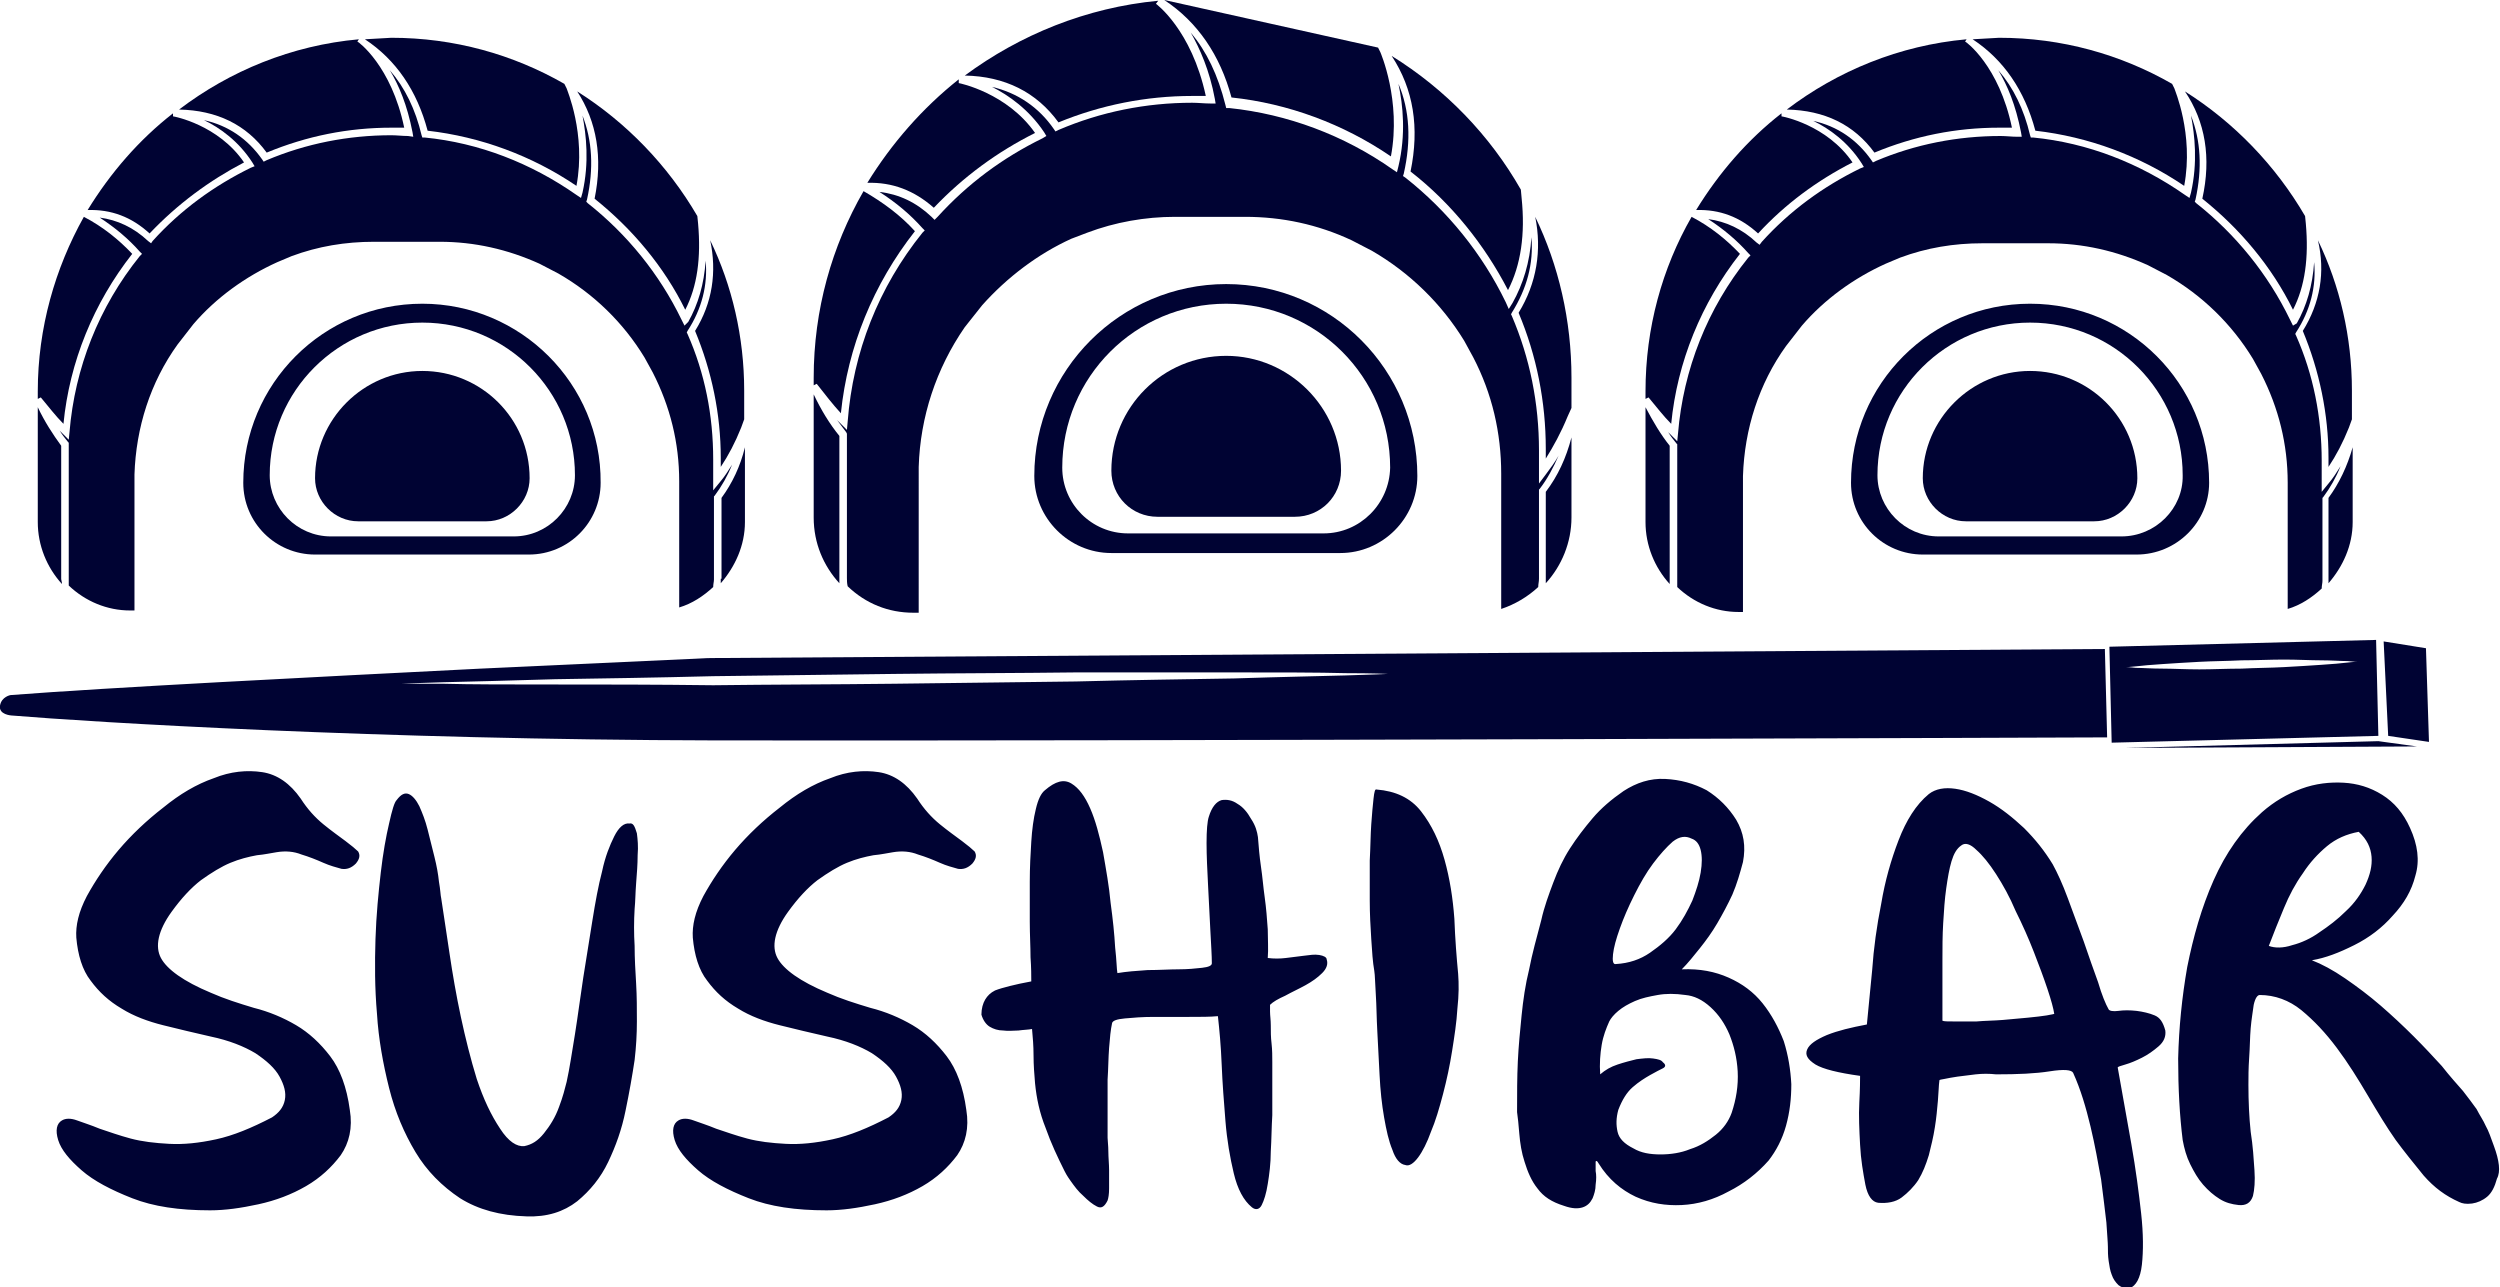 <svg xmlns="http://www.w3.org/2000/svg" style="enable-background:new 0 0 330.9 170.4" xml:space="preserve" viewBox="0 0 330.9 170.4">
  <style>
    .st0{fill:#000333}
  </style>
  <path class="st0" d="m279.5 98.3 35.3-.9-.3-12.7-35.3.9.3 12.7zm3.2-10.1c.8-.1 2-.2 3.5-.3 1.4-.1 3.1-.2 4.9-.3 1.8-.1 3.7-.1 5.6-.2 1.9 0 3.8-.1 5.6-.1 1.8 0 3.5.1 4.9.1 1.4 0 2.6.1 3.5.1.8.1 1.3.1 1.3.1s-.5 0-1.3.1-2 .2-3.5.3c-1.4.1-3.1.2-4.9.3-1.8.1-3.7.1-5.6.2-1.9 0-3.8.1-5.6.1-1.8 0-3.5-.1-4.9-.1-1.4 0-2.6-.1-3.5-.1-.8-.1-1.3-.1-1.3-.1s.5 0 1.3-.1zM321.5 98.2l-.4-12.4-5.6-.9.6 12.5zM319.9 98.8l-5.1-.7-33.6.9zM278.9 97.6l-.3-11.7-184.4 1.2s-.9 0-2.4.1l-28.2 1.3C41.8 89.6 14.3 91 1.4 92c0 0-1.2.2-1.4 1.4-.2 1.2 1.5 1.3 1.5 1.3 10.8.9 48.5 3.2 93.1 3.3 53.1.1 184.3-.4 184.3-.4zm-205.4-7c-6.1 0-11.2 0-14.8-.1h-5.6s2-.1 5.6-.2c3.6-.1 8.7-.2 14.8-.4 6.1-.1 13.3-.2 20.9-.4 7.7-.1 15.8-.2 24-.3 8.2-.1 16.3-.1 24-.2h20.9c6.1 0 11.2 0 14.8.1 3.6 0 5.6.1 5.6.1s-2 .1-5.6.2c-3.6.1-8.7.2-14.8.4-6.1.1-13.3.2-20.9.4-7.7.1-15.8.2-24 .3-8.2.1-16.3.1-24 .2-7.6-.1-14.8-.1-20.9-.1zM162.3 37.6c-14 0-25.4 11.4-25.4 25.4 0 5.6 4.6 10.2 10.2 10.2h30.3c5.6 0 10.2-4.6 10.2-10.2 0-14-11.3-25.4-25.3-25.4zm12.9 33h-25.9c-4.8 0-8.7-3.9-8.7-8.7 0-12 9.7-21.7 21.7-21.7S184 49.9 184 61.9c-.1 4.8-4 8.7-8.8 8.7z"/>
  <path class="st0" d="M162.3 47.1c-8.4 0-15.2 6.8-15.2 15.2 0 3.4 2.7 6.1 6.1 6.1h18.2c3.4 0 6.1-2.7 6.1-6.1 0-8.4-6.9-15.2-15.2-15.2zM201 41.4c2.4 5.7 3.6 11.8 3.6 18v1.3c1-1.6 2-3.4 2.9-5.6l.5-1.1v-4c0-7.6-1.7-14.9-4.8-21.3.9 4.4.2 8.8-2.2 12.7zM111.1 76.5V57.7c-1.3-1.6-2.4-3.4-3.4-5.5v16.3c0 3.4 1.3 6.4 3.4 8.7v-.7zM204.6 76.5v.7c2.1-2.3 3.4-5.4 3.4-8.7V57.9c-.7 2.7-1.8 5.1-3.4 7.2v11.4zM186.7 22.7c5.4 4.2 9.8 9.7 12.9 15.7 1.7-3.3 2.3-7.4 1.8-12.2l-.1-1.1c-4.1-7.2-10-13.3-17.1-17.7 2.9 4.4 3.7 9.5 2.5 15.3zM154.1 0c4.4 2.9 7.4 7.3 8.9 12.9 7.5.8 14.8 3.5 21.1 7.8 1.4-7.4-1.4-13.8-1.4-13.8l-.3-.6"/>
  <path class="st0" d="M157.6 4.3c1.2 2.1 2.5 5 3.2 8.8l.1.6h-.7c-.8 0-1.6-.1-2.4-.1-6.1 0-12.1 1.2-17.7 3.6l-.4.2-.2-.3c-2-2.9-4.8-4.8-8.2-5.6 2.2 1.1 4.9 3 6.9 6l.3.5-.5.3c-5.3 2.6-9.9 6-13.9 10.4l-.4.4-.4-.4c-2-1.9-4.3-3-6.9-3.3 2.2 1.4 4.1 3 5.7 4.8l.3.3-.3.3c-5.8 7.2-9.2 15.8-9.9 25l-.1 1.1-.8-.8-.5-.5c.4.5.8 1.1 1.2 1.6l.1.2v19.1c0 .3 0 .7.1 1.1 2.4 2.3 5.4 3.5 8.7 3.5h.7V61.8c.2-6.6 2.3-13 6.1-18.5l2.3-2.9c3.3-3.7 7.4-6.8 11.8-8.8l2.1-.8c3.7-1.4 7.7-2.1 11.6-2.1h9.3c4.9 0 9.6 1 14.1 3.1l2.7 1.4c5 2.9 9.2 7 12.2 11.9l1.2 2.2c2.5 4.8 3.7 10 3.7 15.4v17.9c1.8-.6 3.5-1.6 4.9-2.9 0-.4.1-.7.1-1.1V64.8l.1-.1c1-1.3 1.8-2.8 2.5-4.4-.5.9-1.1 1.7-1.7 2.5l-.9 1.2v-4.4c0-6.2-1.2-12.2-3.6-17.8l-.1-.2.1-.2c2-3.2 2.9-6.5 2.6-10-.2 3.3-1.1 6.2-2.5 8.7l-.5.8-.4-.9c-3.1-6.4-7.7-12.1-13.3-16.5l-.3-.2.1-.3c1-4.4.8-8.4-.7-11.9.6 2.8 1 6.7 0 10.9l-.2.8-.6-.4c-6.4-4.5-13.9-7.3-21.6-8.1h-.4l-.1-.4c-1-4-2.5-7.1-4.6-9.6"/>
  <path class="st0" d="M153.3.1c-9.5.9-18.3 4.5-25.6 9.9 5.3.1 9.5 2.2 12.4 6.2 5.6-2.3 11.6-3.5 17.7-3.5h1.8C157.7 3.9 153 .5 153 .5M137 17.6c-3.7-5.3-10-6.6-10.1-6.6v-.5c-4.8 3.8-8.9 8.5-12.1 13.7 3.3-.1 6.2 1 8.8 3.3 3.9-4.1 8.4-7.4 13.4-9.9zM111.3 54.7c.9-8.8 4.3-17.1 9.8-24.1-1.9-2.1-4.2-3.8-6.8-5.3-4.2 7.3-6.6 15.7-6.6 24.7v1l.4-.2c1.1 1.4 2.1 2.7 3.2 3.9zM55.9 40.2c-13.1 0-23.7 10.6-23.7 23.7 0 5.3 4.3 9.5 9.5 9.5H70c5.3 0 9.5-4.3 9.5-9.5.1-13.1-10.6-23.7-23.6-23.7zM68 71H43.8c-4.5 0-8.1-3.7-8.1-8.1 0-11.2 9.1-20.2 20.2-20.2 11.2 0 20.2 9.1 20.2 20.2 0 4.4-3.6 8.1-8.1 8.1z"/>
  <path class="st0" d="M55.9 49.1c-7.8 0-14.2 6.4-14.2 14.2 0 3.1 2.6 5.7 5.7 5.7h17c3.1 0 5.7-2.6 5.7-5.7 0-7.9-6.4-14.2-14.2-14.2zM92 43.8c2.2 5.3 3.4 11 3.4 16.8v1.2c1-1.5 1.9-3.2 2.7-5.2l.4-1.1v-3.8c0-7.1-1.6-13.9-4.5-19.9.9 4.2.3 8.3-2 12zM8.1 76.6V59C7 57.5 5.9 55.8 5 53.9v15.2c0 3.1 1.2 6 3.2 8.2 0-.3-.1-.5-.1-.7zM95.4 76.6v.6c1.9-2.2 3.2-5 3.2-8.1v-9.9c-.6 2.5-1.7 4.8-3.1 6.7v10.7zM78.7 26.3c5 4 9.2 9 12 14.7 1.6-3.1 2.1-6.9 1.7-11.4l-.1-1c-3.9-6.7-9.4-12.4-15.9-16.5 2.6 4 3.4 8.8 2.3 14.2zM48.3 5.2c4.1 2.7 6.9 6.8 8.3 12.1 7 .8 13.8 3.3 19.7 7.3 1.3-6.9-1.3-12.8-1.3-12.9l-.3-.6C67.9 7.2 60.1 5 51.8 5"/>
  <path class="st0" d="m90.6 43.1-.4-.8c-2.9-6-7.2-11.3-12.4-15.4l-.2-.2.1-.3c.9-4.1.7-7.8-.6-11.1.5 2.6.9 6.2 0 10.2l-.2.7-.6-.4c-6-4.2-12.9-6.9-20.1-7.6h-.3l-.1-.3c-.8-3.4-2.2-6.3-4.2-8.6 1.2 2 2.3 4.6 3 8.2l.1.6-.7-.1c-.7 0-1.5-.1-2.2-.1-5.7 0-11.3 1.1-16.5 3.3l-.4.2-.2-.3c-1.9-2.7-4.5-4.5-7.7-5.2 2.1 1 4.6 2.8 6.4 5.6l.3.5-.5.2c-4.9 2.4-9.3 5.6-13 9.7l-.2.3-.4-.3c-1.9-1.8-4.1-2.8-6.4-3.1 2 1.3 3.8 2.8 5.3 4.5l.3.3-.3.3c-5.4 6.7-8.6 14.8-9.3 23.3l-.1 1-.7-.7-.5-.5c.3.5.7 1 1.1 1.5l.1.1v18.9c2.2 2.1 5.1 3.3 8.1 3.3h.6v-18c.2-6.2 2.1-12.2 5.7-17.2l2.1-2.7c3-3.5 6.9-6.3 11.1-8.2l1.9-.8c3.5-1.3 7.1-1.9 10.9-1.9h8.7c4.6 0 9 1 13.2 2.9l2.5 1.3c4.7 2.7 8.6 6.5 11.4 11.1l1.1 2c2.3 4.5 3.5 9.3 3.5 14.4v16.7c1.7-.5 3.2-1.5 4.5-2.7 0-.4.1-.7.1-1v-11l.1-.1c.9-1.2 1.7-2.6 2.3-4.1-.5.8-1 1.6-1.6 2.3l-.9 1.1v-4.1c0-5.8-1.1-11.4-3.4-16.6l-.1-.2.1-.2c1.9-2.9 2.7-6.1 2.4-9.3-.2 3.1-1 5.8-2.3 8.1l-.5.5z"/>
  <path class="st0" d="M47.5 5.2c-8.9.8-17.1 4.2-23.8 9.3 5 .1 8.9 2 11.6 5.7 5.3-2.2 10.8-3.3 16.5-3.3h1.7c-1.7-8.2-6.1-11.4-6.2-11.4M32.3 21.5c-3.4-5-9.3-6.1-9.4-6.1V15c-4.5 3.5-8.3 7.9-11.3 12.8 3.1-.1 5.8.9 8.2 3.1 3.7-3.9 7.9-7 12.5-9.4zM8.4 56.1c.8-8.2 4-16 9.1-22.5-1.8-1.9-3.9-3.6-6.4-4.9C7.3 35.5 5 43.4 5 51.8v1l.4-.2c1 1.2 2 2.5 3 3.5zM292.4 63.9c0-13.1-10.6-23.7-23.7-23.7S245 50.8 245 63.9c0 5.3 4.3 9.5 9.5 9.5h28.3c5.3 0 9.6-4.3 9.6-9.5zM280.8 71h-24.2c-4.5 0-8.1-3.7-8.1-8.1 0-11.2 9.1-20.2 20.2-20.2 11.2 0 20.2 9.1 20.2 20.2.1 4.4-3.6 8.1-8.1 8.1z"/>
  <path class="st0" d="M268.7 49.1c-7.8 0-14.2 6.4-14.2 14.2 0 3.1 2.6 5.7 5.7 5.7h17c3.1 0 5.7-2.6 5.7-5.7 0-7.9-6.4-14.2-14.2-14.2zM304.8 43.8c2.2 5.3 3.4 11 3.4 16.8v1.2c1-1.5 1.9-3.2 2.7-5.2l.4-1.1v-3.8c0-7.1-1.6-13.9-4.5-19.9 1 4.2.3 8.3-2 12zM221 76.6V59c-1.2-1.5-2.2-3.2-3.2-5.1v15.2c0 3.1 1.2 6 3.2 8.2v-.7zM308.2 65.9V77.2c1.9-2.2 3.2-5 3.2-8.1v-9.9c-.7 2.5-1.8 4.8-3.2 6.7zM291.5 26.3c5 4 9.2 9 12 14.7 1.6-3.1 2.1-6.9 1.7-11.4l-.1-1c-3.9-6.7-9.4-12.4-15.9-16.5 2.7 4 3.5 8.8 2.3 14.2zM261.1 5.2c4.1 2.7 6.9 6.8 8.3 12.1 7 .8 13.8 3.3 19.7 7.3 1.3-6.9-1.3-12.8-1.3-12.9l-.3-.6C280.7 7.2 272.9 5 264.6 5"/>
  <path class="st0" d="m303.5 43.1-.4-.8c-2.9-6-7.2-11.3-12.4-15.4l-.2-.2.1-.3c.9-4.1.7-7.8-.6-11.1.5 2.6.9 6.2 0 10.2l-.2.7-.6-.4c-6-4.2-12.9-6.9-20.1-7.6h-.3l-.1-.3c-.8-3.4-2.2-6.3-4.2-8.6 1.2 2 2.3 4.6 3 8.2l.1.6h-.6c-.7 0-1.5-.1-2.2-.1-5.7 0-11.3 1.1-16.5 3.3l-.4.2-.2-.3c-1.9-2.7-4.5-4.5-7.7-5.2 2.1 1 4.6 2.8 6.4 5.6l.3.5-.5.2c-4.9 2.4-9.3 5.6-13 9.7l-.3.4-.4-.3c-1.9-1.8-4.1-2.8-6.4-3.1 2 1.3 3.8 2.8 5.3 4.5l.3.3-.3.3c-5.4 6.7-8.6 14.8-9.3 23.3l-.1 1-.7-.7-.5-.5c.3.5.7 1 1.1 1.5l.1.1v18.9c2.2 2.1 5.1 3.3 8.1 3.3h.6V63c.2-6.2 2.1-12.2 5.7-17.2l2.1-2.7c3-3.5 6.9-6.3 11.1-8.2l1.9-.8c3.5-1.3 7.1-1.9 10.9-1.9h8.7c4.6 0 9 1 13.2 2.9l2.5 1.3c4.7 2.7 8.6 6.5 11.4 11.1l1.1 2c2.3 4.5 3.5 9.3 3.5 14.4v16.7c1.7-.5 3.2-1.5 4.5-2.7 0-.4.1-.7.1-1v-11l.1-.1c.9-1.2 1.7-2.6 2.3-4.1-.5.8-1 1.6-1.6 2.3l-.9 1.1V61c0-5.8-1.1-11.4-3.4-16.6l-.1-.2.1-.2c1.9-2.9 2.7-6.1 2.4-9.3-.2 3.1-1 5.8-2.3 8.1l-.5.3z"/>
  <path class="st0" d="M260.3 5.2c-8.9.8-17.1 4.2-23.8 9.3 5 .1 8.9 2 11.6 5.7 5.3-2.2 10.8-3.3 16.5-3.3h1.7c-1.7-8.2-6.1-11.4-6.2-11.4M245.2 21.5c-3.4-5-9.3-6.1-9.4-6.1V15c-4.5 3.5-8.3 7.9-11.3 12.8 3.1-.1 5.8.9 8.2 3.1 3.6-3.9 7.8-7 12.5-9.4zM221.2 56.1c.8-8.2 4-16 9.1-22.5-1.8-1.9-3.9-3.6-6.4-4.9-3.9 6.8-6.1 14.7-6.1 23.1v1l.4-.2c1 1.2 2 2.5 3 3.5zM45.7 111.3c-.8-.6-1.8-1.3-2.9-2.2-1.1-.9-2.1-2-3-3.4-1.4-2-3.1-3.2-5.1-3.5-2-.3-4.2-.1-6.4.8-2.3.8-4.5 2.1-6.7 3.9-2.2 1.7-4.2 3.6-5.9 5.6-1.7 2-3.1 4.1-4.2 6.1-1.1 2.1-1.5 3.9-1.4 5.5.2 2.3.8 4.3 1.9 5.7 1.1 1.5 2.4 2.7 4.1 3.7 1.6 1 3.5 1.7 5.5 2.2 2 .5 4.1 1 6.3 1.5 2.4.5 4.4 1.3 5.9 2.2 1.5 1 2.6 2 3.2 3.1.6 1.1.9 2.1.7 3.1-.2 1-.8 1.7-1.7 2.3-2.7 1.4-5.1 2.4-7.4 2.9-2.3.5-4.3.7-6.2.6-1.9-.1-3.6-.3-5.1-.7-1.5-.4-2.9-.9-4.1-1.3-1.2-.5-2.2-.8-3-1.1-.8-.3-1.5-.3-2 0-.7.4-.9 1.3-.5 2.6s1.5 2.6 3.1 4 3.9 2.6 6.7 3.7c2.8 1.1 6.2 1.6 10.3 1.6 2 0 4.1-.3 6.4-.8 2.3-.5 4.4-1.3 6.3-2.4 1.9-1.1 3.4-2.5 4.6-4.1 1.1-1.6 1.6-3.6 1.2-6-.4-3-1.3-5.4-2.6-7.1-1.3-1.7-2.8-3.1-4.5-4.1-1.7-1-3.6-1.8-5.6-2.3-2-.6-3.9-1.2-5.7-2-3.6-1.5-5.8-3.1-6.6-4.6-.8-1.5-.4-3.6 1.4-6.1 1.3-1.8 2.6-3.2 3.9-4.2 1.4-1 2.7-1.8 3.9-2.3 1.2-.5 2.4-.8 3.5-1 1.1-.1 1.9-.3 2.6-.4 1.2-.2 2.3-.1 3.3.3 1 .3 2 .7 2.9 1.1.9.4 1.7.6 2.4.8.7.1 1.3-.1 1.9-.7.5-.6.6-1.1.3-1.6-.3-.3-.9-.8-1.7-1.4zM83.3 109c-.7-.1-1.4.5-2 1.7-.6 1.2-1.2 2.7-1.6 4.6-.5 1.9-.9 4.1-1.3 6.6l-1.2 7.5c-.4 2.6-.7 5-1.1 7.5-.4 2.4-.7 4.5-1.1 6.3-.2.8-.5 2-1 3.3-.5 1.4-1.2 2.5-2 3.5s-1.6 1.5-2.6 1.7c-1 .1-2.1-.6-3.2-2.3-1.2-1.8-2.2-3.9-3.1-6.6-.8-2.6-1.5-5.4-2.1-8.2-.6-2.8-1.1-5.7-1.5-8.4-.4-2.8-.8-5.2-1.1-7.3-.1-.4-.1-1.1-.3-2.2-.1-1-.3-2.1-.6-3.3l-.9-3.6c-.3-1.2-.7-2.2-1.1-3.1-.4-.8-.9-1.4-1.4-1.6-.5-.2-1 0-1.6.8-.3.3-.6 1.3-1 3.1-.4 1.7-.8 3.9-1.1 6.5-.3 2.6-.6 5.6-.7 8.8-.1 3.2-.1 6.5.2 9.9.2 3.3.8 6.6 1.6 9.8.8 3.2 2 6 3.5 8.5s3.5 4.5 5.9 6.1c2.4 1.5 5.3 2.3 8.8 2.4 2.7.1 4.9-.6 6.7-2 1.7-1.4 3.1-3.1 4.1-5.2 1-2.1 1.8-4.3 2.3-6.8.5-2.4.9-4.7 1.2-6.7.2-1.7.3-3.4.3-5.1 0-1.7 0-3.3-.1-5-.1-1.7-.2-3.3-.2-5-.1-1.6-.1-3.3 0-4.9.1-1 .1-2.1.2-3.4.1-1.3.2-2.5.2-3.7.1-1.2 0-2.1-.1-2.9-.3-1-.5-1.4-1-1.3zM127.3 111.3c-.8-.6-1.8-1.3-2.9-2.2-1.1-.9-2.1-2-3-3.4-1.4-2-3.1-3.2-5.1-3.5-2-.3-4.2-.1-6.4.8-2.3.8-4.5 2.1-6.7 3.9-2.2 1.7-4.2 3.6-5.9 5.6-1.7 2-3.1 4.1-4.2 6.1-1.1 2.1-1.5 3.9-1.4 5.5.2 2.3.8 4.3 1.9 5.7 1.1 1.5 2.4 2.7 4.1 3.7 1.6 1 3.5 1.7 5.5 2.2 2 .5 4.1 1 6.3 1.5 2.4.5 4.4 1.3 5.9 2.2 1.5 1 2.6 2 3.2 3.1.6 1.1.9 2.1.7 3.1-.2 1-.8 1.7-1.7 2.3-2.7 1.4-5.1 2.4-7.4 2.9-2.3.5-4.3.7-6.2.6-1.9-.1-3.6-.3-5.1-.7-1.5-.4-2.9-.9-4.1-1.3-1.2-.5-2.2-.8-3-1.1-.8-.3-1.5-.3-2 0-.7.4-.9 1.3-.5 2.6s1.5 2.6 3.1 4 3.9 2.6 6.7 3.7c2.8 1.1 6.2 1.6 10.3 1.6 2 0 4.1-.3 6.4-.8 2.3-.5 4.4-1.3 6.3-2.4 1.9-1.1 3.4-2.5 4.6-4.1 1.1-1.6 1.6-3.6 1.2-6-.4-3-1.3-5.4-2.6-7.1-1.3-1.7-2.8-3.1-4.5-4.1-1.7-1-3.6-1.8-5.6-2.3-2-.6-3.9-1.2-5.7-2-3.6-1.5-5.8-3.1-6.6-4.6-.8-1.5-.4-3.6 1.4-6.1 1.3-1.8 2.6-3.2 3.9-4.2 1.4-1 2.7-1.8 3.9-2.3 1.2-.5 2.4-.8 3.5-1 1.1-.1 1.9-.3 2.6-.4 1.2-.2 2.3-.1 3.3.3 1 .3 2 .7 2.9 1.1.9.4 1.7.6 2.4.8.7.1 1.3-.1 1.9-.7.5-.6.6-1.1.3-1.6-.3-.3-.9-.8-1.7-1.4zM174.6 126.4c-.6-.1-1.2 0-2 .1-.7.1-1.5.2-2.4.3-.8.1-1.6.1-2.4 0 .1-1.2 0-2.4 0-3.8-.1-1.4-.2-2.8-.4-4.2-.2-1.4-.3-2.8-.5-4.1-.2-1.4-.3-2.6-.4-3.9-.1-.7-.3-1.5-.9-2.4-.5-.9-1.1-1.6-1.8-2-.7-.5-1.4-.6-2.1-.5-.7.2-1.3.9-1.7 2.2-.2.6-.3 1.8-.3 3.5s.1 3.6.2 5.6c.1 2 .2 4 .3 5.9.1 1.9.2 3.4.2 4.4 0 .3-.4.5-1.3.6-.9.1-1.9.2-3.1.2-1.2 0-2.6.1-4.1.1-1.5.1-2.8.2-4 .4-.1-.5-.1-1.7-.3-3.4-.1-1.8-.3-3.7-.6-5.9-.2-2.2-.6-4.4-1-6.7-.5-2.3-1-4.2-1.7-5.8-.7-1.6-1.5-2.7-2.5-3.3-1-.6-2.1-.3-3.5.9-.5.4-.9 1.2-1.2 2.5-.3 1.2-.5 2.7-.6 4.3-.1 1.6-.2 3.4-.2 5.3v5.3c0 1.7.1 3.3.1 4.7.1 1.4.1 2.5.1 3.2-1.1.2-2 .4-2.8.6-.8.2-1.5.4-2 .6-.6.3-1 .7-1.3 1.2-.3.5-.5 1.2-.5 2 .2.7.6 1.3 1.1 1.6.5.3 1.1.5 1.8.5.7.1 1.3 0 2 0 .7-.1 1.3-.1 1.8-.2.1 1.1.2 2.2.2 3.5 0 1.3.1 2.5.2 3.7.2 2 .6 3.9 1.4 5.9.7 2 1.6 3.9 2.5 5.7.1.2.3.6.8 1.3.5.7 1 1.4 1.7 2 .6.6 1.2 1.1 1.8 1.4.6.3 1 0 1.4-.8.1-.3.2-.8.2-1.6v-2.4c0-.8-.1-1.7-.1-2.5s-.1-1.4-.1-1.8v-7.7c.1-1.5.1-2.9.2-4.2.1-1.3.2-2.4.4-3.3.1-.3.6-.5 1.7-.6 1.1-.1 2.3-.2 3.8-.2h4.6c1.6 0 2.9 0 3.9-.1.2 1.8.4 3.9.5 6.4.1 2.5.3 5 .5 7.5s.6 4.8 1.1 6.9c.5 2.1 1.3 3.6 2.4 4.5.5.4 1 .3 1.3-.3.3-.6.6-1.5.8-2.8.2-1.2.4-2.7.4-4.3.1-1.6.1-3.2.2-4.8v-7c0-.8 0-1.6-.1-2.5-.1-.8-.1-1.6-.1-2.4 0-.7-.1-1.3-.1-1.8v-.9c.4-.4 1.1-.8 2-1.2.9-.5 1.8-.9 2.7-1.4.9-.5 1.6-1 2.2-1.6.6-.6.8-1.2.6-1.8 0-.3-.4-.5-1-.6zM192.5 121.6c-.2-2.7-.6-5.3-1.3-7.8-.7-2.5-1.7-4.6-3.1-6.4-1.4-1.8-3.4-2.7-5.9-2.9-.2-.1-.3.3-.4 1.2-.1.9-.2 2-.3 3.4-.1 1.4-.1 3-.2 4.8v5.3c0 1.8.1 3.5.2 5.1.1 1.6.2 3.1.4 4.2.1.6.1 1.6.2 3.1s.1 3.1.2 4.9c.1 1.8.2 3.8.3 5.8.1 2 .3 3.9.6 5.6.3 1.7.6 3.1 1.1 4.3.4 1.2 1 1.9 1.7 2 .5.2 1.1-.2 1.7-1 .6-.8 1.2-2 1.7-3.4.6-1.4 1.1-3.1 1.6-5s.9-3.8 1.2-5.7c.3-1.9.6-3.8.7-5.6.2-1.8.2-3.3.1-4.6-.2-2.1-.4-4.6-.5-7.3zM233.3 132.8c-1.2-1.5-2.7-2.6-4.5-3.4-1.8-.8-3.8-1.2-6.2-1.1.8-.8 1.6-1.8 2.4-2.8.8-1 1.6-2.1 2.3-3.3.7-1.2 1.4-2.5 2-3.8.6-1.4 1-2.8 1.4-4.3.4-2.1.1-3.9-.9-5.6-1-1.6-2.3-2.9-3.9-3.9-1.7-.9-3.5-1.4-5.5-1.5-2-.1-3.8.5-5.5 1.6-1.6 1.1-3 2.3-4.1 3.6-1.1 1.3-2.1 2.6-3 4-.9 1.4-1.6 2.9-2.2 4.5-.6 1.6-1.2 3.2-1.6 5-.6 2.3-1.2 4.4-1.6 6.5-.5 2-.8 4.1-1 6.1-.2 2-.4 4-.5 6.1-.1 2.1-.1 4.3-.1 6.7.1.7.2 1.6.3 2.9.1 1.2.3 2.5.7 3.7.4 1.3.9 2.5 1.7 3.5.8 1.1 1.9 1.8 3.5 2.3 1.1.4 1.9.4 2.5.2.6-.2 1-.6 1.3-1.2.2-.5.4-1.1.4-1.8.1-.7.1-1.3 0-1.8v-1.2c0-.2.2-.2.4.2 1.3 2.1 3 3.5 4.9 4.4 2 .9 4 1.2 6.1 1.1 2.1-.1 4.2-.7 6.2-1.8 2-1 3.8-2.4 5.3-4.1 1-1.3 1.8-2.8 2.3-4.6.5-1.8.7-3.6.7-5.5-.1-1.9-.4-3.8-1-5.7-.7-1.8-1.6-3.5-2.8-5zm-19.8-6.5c.1-.9.4-2 .9-3.4s1.1-2.8 1.9-4.4c.8-1.6 1.6-3 2.5-4.2.9-1.2 1.8-2.2 2.6-2.9.9-.7 1.7-.8 2.5-.4.6.2 1 .7 1.2 1.5.2.8.2 1.8 0 3s-.6 2.4-1.1 3.7c-.6 1.3-1.3 2.6-2.2 3.8-.9 1.2-2.1 2.2-3.4 3.1-1.3.9-2.8 1.4-4.5 1.5-.4.1-.5-.4-.4-1.3zm15.7 21c-.4 1.1-1.1 2.1-2.1 2.9-1 .8-2.1 1.5-3.4 1.9-1.2.5-2.6.7-3.9.7-1.4 0-2.6-.2-3.6-.8-1.2-.6-1.9-1.3-2.1-2.2-.2-.9-.2-1.8.1-2.9.5-1.3 1.1-2.3 1.9-3 .8-.7 1.6-1.2 2.3-1.6.7-.4 1.3-.7 1.7-.9.4-.2.4-.5 0-.8-.2-.3-.6-.4-1.3-.5-.6-.1-1.4 0-2.2.1-.8.2-1.6.4-2.5.7-.9.3-1.6.7-2.3 1.3-.1-1.4 0-2.7.2-3.9.2-1.2.6-2.2 1-3.1.2-.4.6-.9 1.2-1.4.6-.5 1.3-.9 2.2-1.3.9-.4 1.9-.6 3-.8 1.1-.2 2.3-.2 3.7 0 1.1.1 2.2.6 3.3 1.6 1.1 1 1.9 2.2 2.5 3.6.6 1.5 1 3.1 1.1 4.9.1 1.9-.2 3.7-.8 5.5zM285.2 134.4c-.7-.3-1.6-.5-2.4-.6-.9-.1-1.7-.1-2.4 0s-1.2 0-1.3-.2c-.4-.7-.9-1.9-1.4-3.6-.6-1.6-1.2-3.4-1.9-5.4l-2.1-5.7c-.7-1.9-1.4-3.4-2-4.5-1.1-1.8-2.3-3.3-3.8-4.8-1.5-1.4-3-2.6-4.6-3.5-1.6-.9-3.1-1.5-4.5-1.7-1.4-.2-2.6 0-3.5.7-1.7 1.4-3 3.5-4 6.1-1 2.6-1.8 5.4-2.3 8.4-.6 3-1 5.9-1.2 8.8-.3 2.9-.5 5.3-.7 7.2-2.1.4-3.8.8-5.3 1.4-1.4.6-2.3 1.2-2.6 1.9-.3.7 0 1.3 1.1 2 1 .6 3 1.1 5.9 1.5 0 .5 0 1.7-.1 3.5s0 3.7.1 5.6c.1 2 .4 3.7.7 5.3.3 1.5.9 2.3 1.7 2.4 1.2.1 2.3-.1 3.1-.7.8-.6 1.6-1.4 2.2-2.3.6-1 1-2 1.4-3.3.3-1.2.6-2.4.8-3.7.2-1.2.3-2.4.4-3.5.1-1.1.1-2 .2-2.7 0-.1.2-.1.7-.2.5-.1 1-.2 1.7-.3.7-.1 1.5-.2 2.4-.3.9-.1 1.8-.1 2.7 0 2.9 0 5.2-.1 7.1-.4 1.9-.3 2.9-.2 3.1.2 1 2.2 1.7 4.6 2.3 7.1.6 2.5 1 4.8 1.4 7 .3 2.2.5 4.1.7 5.7.1 1.6.2 2.7.2 3.2 0 .6 0 1.2.1 1.9s.2 1.3.4 1.8c.2.6.5 1 .9 1.4.4.3.9.5 1.5.4.8-.3 1.4-1.3 1.6-3.1.2-1.8.2-4.1-.1-6.8-.3-2.7-.7-5.8-1.3-9.2-.6-3.4-1.2-6.7-1.8-10.1 0-.1.3-.2 1-.4s1.4-.5 2.2-.9c.8-.4 1.5-.9 2.2-1.5.7-.6 1-1.3.9-2.1-.3-1.1-.7-1.7-1.4-2zm-14.3 0c-.6.1-1.5.2-2.5.3-1 .1-2.1.2-3.3.3-1.2.1-2.4.1-3.5.2h-2.9c-.9 0-1.4 0-1.6-.1v-8c0-1.6 0-3.3.1-4.9.1-1.7.2-3.2.4-4.6.2-1.4.4-2.6.7-3.6.3-1 .7-1.7 1.3-2.1.5-.4 1.2-.2 2 .6.8.7 1.7 1.8 2.6 3.2.9 1.4 1.8 3 2.6 4.9.9 1.8 1.7 3.6 2.4 5.4.7 1.8 1.3 3.4 1.8 4.9.5 1.5.8 2.6.9 3.3 0 0-.4.1-1 .2zM330.1 151.7c-.4-1.1-.7-2-1.1-2.7-.3-.7-.8-1.4-1.2-2.2-.5-.7-1.1-1.5-1.8-2.4-.7-.8-1.7-1.9-2.8-3.3-1.1-1.2-2.3-2.5-3.7-3.9-1.4-1.4-2.9-2.8-4.4-4.1-1.5-1.3-3.1-2.5-4.7-3.6s-3.1-1.9-4.4-2.4c1.8-.3 3.6-1 5.6-2 2-1 3.7-2.3 5.1-3.9 1.5-1.6 2.5-3.3 3-5.3.6-2 .3-4.1-.7-6.3-.9-2-2.1-3.4-3.7-4.4-1.6-1-3.3-1.5-5.1-1.6-1.8-.1-3.7.1-5.6.8-1.9.7-3.6 1.7-5.2 3.1-2.7 2.4-4.8 5.4-6.4 9-1.6 3.6-2.7 7.5-3.5 11.5-.7 4-1.1 8-1.2 12.1 0 4 .2 7.6.6 10.8.2 1.1.5 2.2 1 3.2s1 1.9 1.7 2.7c.7.8 1.4 1.4 2.2 1.9.8.5 1.6.7 2.5.8 1 .1 1.6-.3 1.9-1.2.2-.8.3-2 .2-3.4-.1-1.5-.2-3.2-.5-5.1-.2-1.9-.3-4-.3-6.2 0-1 0-2.2.1-3.6s.1-2.7.2-3.9c.1-1.2.3-2.3.4-3.1.2-.9.5-1.3.8-1.3 2 0 3.9.7 5.5 2 1.7 1.4 3.2 3 4.7 5s2.8 4.1 4.1 6.3c1.3 2.2 2.5 4.2 3.7 5.9 1.1 1.5 2.4 3.1 3.7 4.7 1.4 1.6 2.9 2.7 4.7 3.5.4.2.9.3 1.7.2.7-.1 1.4-.4 2-.9.6-.5 1-1.3 1.3-2.4.5-.9.3-2.4-.4-4.3zm-26.7-26.6c-1.2.4-2.3.4-3.1.1.6-1.6 1.3-3.3 2-5 .7-1.7 1.5-3.2 2.5-4.6.9-1.4 2-2.6 3.2-3.6 1.2-1 2.6-1.6 4.2-1.9 1.1 1 1.6 2.1 1.7 3.3.1 1.2-.2 2.4-.8 3.7-.6 1.2-1.4 2.4-2.6 3.5-1.1 1.1-2.3 2-3.5 2.8-1.1.8-2.4 1.4-3.6 1.7z"/>
</svg>
